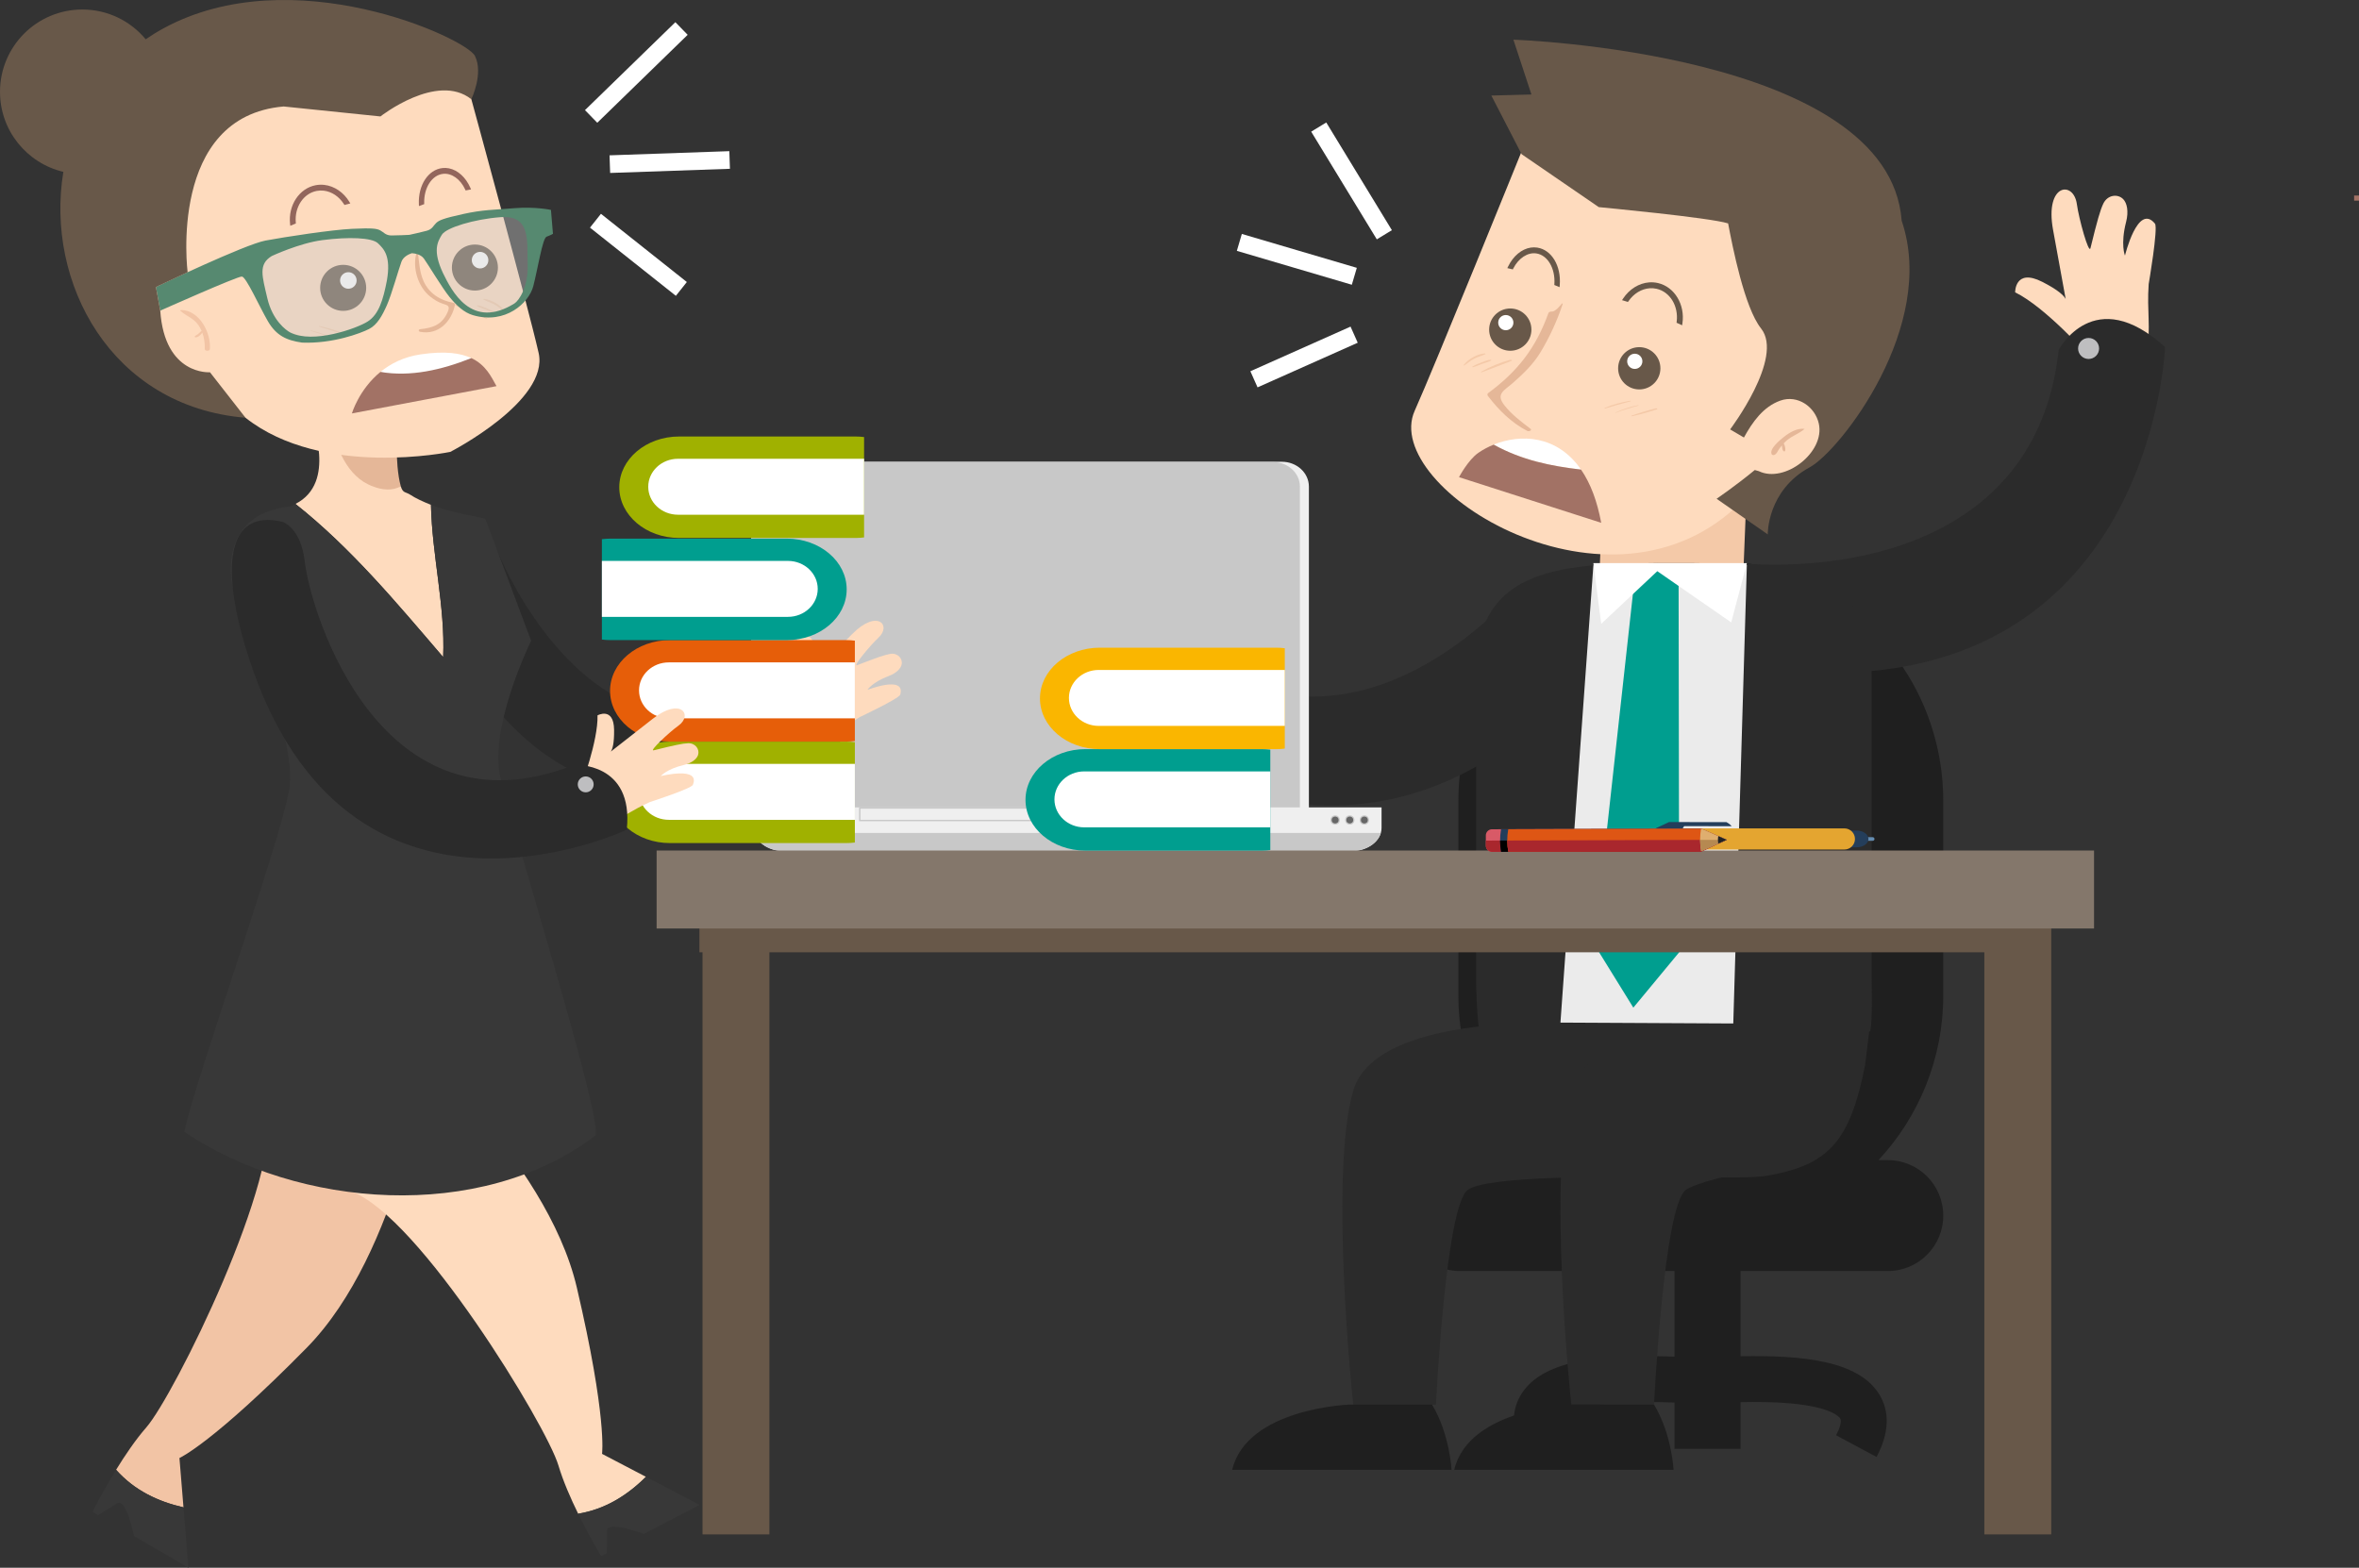<?xml version="1.0" encoding="iso-8859-1"?>
<!-- Generator: Adobe Illustrator 17.0.0, SVG Export Plug-In . SVG Version: 6.00 Build 0)  -->
<!DOCTYPE svg PUBLIC "-//W3C//DTD SVG 1.1//EN" "http://www.w3.org/Graphics/SVG/1.1/DTD/svg11.dtd">
<svg version="1.1" id="Objects" xmlns="http://www.w3.org/2000/svg" xmlns:xlink="http://www.w3.org/1999/xlink" x="0px" y="0px"
	 width="401.129px" height="266.625px" viewBox="0 0 401.129 266.625" style="enable-background:new 0 0 401.129 266.625;"
	 xml:space="preserve">
<rect x="0" y="0" width="401.129" height="266.625" fill="#333333" stroke="none"/>
<g>
	<path style="fill:#1F1F1F;" d="M248.251,197.303h10.746c-6.83-7.357-11.012-17.207-11.012-28.037v-33.016
		c0-22.768,18.457-41.226,41.225-41.226c22.769,0,41.227,18.458,41.227,41.226v33.016c0,10.83-4.182,20.68-11.012,28.037h1.581
		c5.209,0,9.431,4.221,9.431,9.43c0,5.209-4.222,9.432-9.431,9.432h-25.048v14.496c10.44-0.203,19.957,0.709,23.548,6.4
		c1.315,2.084,2.31,5.635-0.417,10.721l-6.88-3.688c0.71-1.324,0.976-2.422,0.695-2.869c-0.124-0.195-1.407-1.924-8.49-2.555
		c-2.742-0.244-5.714-0.266-8.456-0.209v7.945h-11.22v-7.875c-3.345-0.123-7.339-0.184-10.936,0.139
		c-7.082,0.631-8.366,2.359-8.489,2.555c-0.281,0.447-0.016,1.545,0.694,2.869l-6.879,3.688c-2.726-5.086-1.732-8.637-0.417-10.721
		c3.873-6.139,14.64-6.717,26.026-6.334v-14.563h-36.487c-5.208,0-9.43-4.223-9.43-9.432
		C238.821,201.524,243.043,197.303,248.251,197.303z"/>
	<g>
		<g>
			<path style="fill:#FEDBBE;" d="M178.176,91.596c1.417,2.012,4.373,7.701,3.379,7.047c-4.025-2.655-5.624-3.619-6.735-4.057
				c-1.541-0.613-2.96,0.392-3.002,1.735c-0.029,0.938,0.727,2.186,2.269,3.178c3.34,2.143,4.042,4.07,4.042,4.07
				s-7.714-5.117-7.436-0.523c0.054,0.915,7.778,6.817,7.778,6.817c3.45,3.234,4.501,5.447,8.356,8.547
				c2.415-2.059,5.043-3.682,7.697-5.277c-0.146-0.816-0.273-1.35-0.273-1.35s-0.258-10.961,1.815-16.339
				c0,0-2.777-3.096-4.59,1.817c-1.089,2.954-1.1,4.274-0.936,4.863c-0.9-1.415-3.759-5.903-6.436-10.096
				C179.792,85.273,175.816,88.249,178.176,91.596z"/>
			<path style="fill-rule:evenodd;clip-rule:evenodd;fill:#2B2B2B;" d="M197.295,107.657c24.166,20.963,46.752,7.371,60.232-6.687
				c0.147,0.051,0.314,0.068,0.509,0.001c6.593-2.277,10.488,5.85,11.834,10.994c0.154,0.588,0.318,1.285,0.477,2.047
				c-42.639,49.58-89.021,3.455-89.021,3.455C184.861,102.51,197.295,107.657,197.295,107.657z"/>
			<circle style="fill-rule:evenodd;clip-rule:evenodd;fill:#BEBEC0;" cx="193.406" cy="110.939" r="1.786"/>
		</g>
		<g>
			<path style="fill:#FEDBBE;" d="M353.155,34.726c0.33,2.438,2.033,8.62,2.316,7.464c1.145-4.685,1.661-6.478,2.178-7.555
				c0.712-1.498,2.436-1.726,3.38-0.771c0.659,0.667,0.955,2.097,0.499,3.872c-0.99,3.842-0.194,5.733-0.194,5.733
				s2.174-8.998,5.095-5.441c0.584,0.707-1.063,10.288-1.063,10.288c-0.329,4.718,0.405,7.055-0.312,11.949
				c-3.171,0.134-6.201,0.732-9.232,1.368c-0.448-0.698-0.718-1.175-0.718-1.175s-7.267-8.209-12.444-10.741
				c0,0-0.07-4.159,4.6-1.79c2.808,1.425,3.714,2.385,3.994,2.928c-0.303-1.649-1.26-6.883-2.149-11.779
				C347.669,31.191,352.608,30.668,353.155,34.726z"/>
			<path style="fill-rule:evenodd;clip-rule:evenodd;fill:#2B2B2B;" d="M350.065,59.504c-3.454,31.804-33.397,37.527-52.84,36.394
				c-0.073,0.138-0.185,0.264-0.372,0.347c-6.382,2.815-5.498,9.852-0.308,16.481c0.376,0.478,7.469,1.703,4.296,1.129
				c64.979,7.338,67.314-54.814,67.314-54.814C356.076,48.01,350.065,59.504,350.065,59.504z"/>
			<circle style="fill-rule:evenodd;clip-rule:evenodd;fill:#BEBEC0;" cx="355.148" cy="59.264" r="1.786"/>
		</g>
		<g>
			
				<rect x="272.233" y="80.516" transform="matrix(-0.999 -0.04 0.04 -0.999 565.07 191.557)" style="fill-rule:evenodd;clip-rule:evenodd;fill:#F4C9A8;" width="24.439" height="19.208"/>
			<g>
				<g>
					<path style="fill-rule:evenodd;clip-rule:evenodd;fill:#FEDBBE;" d="M258.777,25.654c0,0-14.957,36.954-18.22,44.207
						c-5.907,13.13,33.492,37.83,55.684,15.359c1.242-1.258,9.532-1.994,16.68-12.997c5.716-8.798,7.511-30.221-2.423-40.982
						C294.514,13.922,260.743,18.429,258.777,25.654z"/>
					<g>
						<circle style="fill:#685849;" cx="278.744" cy="62.635" r="3.595"/>
						<circle style="fill:#FFFFFF;" cx="277.982" cy="61.45" r="1.293"/>
					</g>
					<g>
						<circle style="fill:#685849;" cx="256.811" cy="56.057" r="3.595"/>
						<circle style="fill:#FFFFFF;" cx="256.05" cy="54.871" r="1.293"/>
					</g>
					<path style="fill:#F4C9A8;" d="M252.482,60.111c-1.233,0.062-2.873,0.974-3.593,1.974c-0.045,0.062,0.074,0.091,0.116,0.061
						c0.511-0.391,1.011-0.768,1.57-1.087c0.634-0.363,1.34-0.504,1.981-0.825C252.647,60.189,252.542,60.108,252.482,60.111z"/>
					<path style="fill:#F4C9A8;" d="M253.443,61.184c-0.526,0.035-1.033,0.269-1.521,0.454c-0.521,0.196-1.087,0.404-1.548,0.722
						c-0.084,0.06,0.052,0.102,0.104,0.089c0.556-0.149,1.092-0.395,1.629-0.597c0.474-0.178,1.017-0.273,1.445-0.541
						C253.663,61.242,253.504,61.181,253.443,61.184z"/>
					<path style="fill:#F4C9A8;" d="M256.834,61.182c-1.698,0.461-3.463,1.166-4.993,2.043c-0.082,0.048,0.046,0.1,0.095,0.083
						c1.705-0.584,3.381-1.301,5.071-1.93C257.228,61.296,256.978,61.143,256.834,61.182z"/>
					<path style="fill:#F4C9A8;" d="M277.2,68.153c-1.461,0.26-2.96,0.619-4.323,1.212c-0.106,0.046,0.014,0.118,0.084,0.096
						c1.433-0.424,2.853-0.85,4.303-1.208C277.363,68.23,277.268,68.141,277.2,68.153z"/>
					<path style="fill:#F4C9A8;" d="M278.556,68.911c-1.332,0.239-2.609,0.703-3.849,1.241c-0.049,0.023,0.006,0.06,0.042,0.047
						c1.27-0.473,2.54-0.88,3.855-1.213C278.676,68.967,278.606,68.901,278.556,68.911z"/>
					<path style="fill:#F4C9A8;" d="M281.574,69.443c-1.4,0.346-2.794,0.765-4.152,1.252c-0.1,0.036-0.007,0.122,0.065,0.105
						c1.43-0.322,2.855-0.711,4.244-1.177C281.938,69.555,281.703,69.411,281.574,69.443z"/>
					<g>
						<path style="fill:#685849;" d="M286.034,55.322l-0.95-0.434l0.023-0.178c0.331-2.661-1.13-5.065-3.396-5.592
							c-0.396-0.091-0.8-0.122-1.204-0.092c-1.388,0.101-2.695,0.896-3.588,2.182l-0.102,0.148l-0.171-0.055
							c-0.101-0.032-0.2-0.062-0.301-0.091l-0.529-0.16l0.18-0.273c1.05-1.598,2.707-2.628,4.439-2.754
							c0.503-0.037,1.008,0.002,1.501,0.117c2.803,0.65,4.624,3.664,4.146,6.862L286.034,55.322z"/>
						<path style="fill:#685849;" d="M256.441,45.327c0.861-1.782,2.303-2.985,3.851-3.219c0.366-0.055,0.738-0.055,1.102,0
							c2.457,0.373,4.101,3.124,3.827,6.398l-0.028,0.331l-0.894-0.367l0.013-0.174c0.166-2.671-1.152-4.904-3.066-5.194
							c-1.466-0.221-3.028,0.801-3.917,2.544l-0.092,0.174l-0.185-0.048c-0.09-0.023-0.179-0.042-0.267-0.061l-0.478-0.11
							L256.441,45.327z"/>
					</g>
					<path style="fill-rule:evenodd;clip-rule:evenodd;fill:#E5B798;" d="M253.036,66.864c5.074-3.739,8.138-7.72,10.271-13.643
						c0.07-0.195,0.374-0.232,0.541-0.228c0.633,0.02,1.357-0.928,1.743-1.364c0.036-0.04,0.16-0.021,0.137,0.046
						c-0.892,2.764-2.288,5.799-3.85,8.349c-1.214,1.98-2.938,3.622-4.667,5.141c-1.449,1.275-2.922,1.812-1.411,3.748
						c1.234,1.585,2.849,2.783,4.428,3.994c0.377,0.289-0.268,0.516-0.521,0.384c-2.738-1.419-4.823-3.521-6.699-5.942
						C252.901,67.212,252.875,66.982,253.036,66.864z"/>
					<path style="fill-rule:evenodd;clip-rule:evenodd;fill:#FFFFFF;" d="M253.982,75.62c4.855,2.672,9.735,3.639,14.859,4.244
						C264.78,73.963,258.535,73.772,253.982,75.62z"/>
					<path style="fill-rule:evenodd;clip-rule:evenodd;fill:#A27265;" d="M268.842,79.864c-5.124-0.604-10.004-1.571-14.859-4.244
						c-0.944,0.383-1.816,0.851-2.58,1.376c-1.768,1.217-3.309,4.156-3.309,4.156l24.179,7.764c-0.352-1.876-0.803-3.509-1.33-4.932
						C270.345,82.373,269.633,81.014,268.842,79.864z"/>
				</g>
				<path style="fill-rule:evenodd;clip-rule:evenodd;fill:#E5B798;" d="M303.31,74.33c0.952-0.763,2.224-1.525,3.486-1.402
					c0.016,0.001,0.058,0.02,0.033,0.041c-0.886,0.765-2.062,1.143-2.977,1.91c-0.194,0.163-0.37,0.348-0.544,0.532
					c0.051,0.07,0.091,0.153,0.12,0.243c0.102,0.307,0.228,0.75,0.1,1.056c-0.04,0.096-0.202,0.062-0.259,0.007
					c-0.196-0.192-0.212-0.405-0.241-0.667c-0.005-0.04-0.015-0.168-0.033-0.295c-0.169,0.202-0.336,0.408-0.486,0.624
					c-0.278,0.406-0.33,0.735-0.767,0.978c-0.149,0.083-0.401,0.055-0.482-0.111C300.81,76.335,302.706,74.815,303.31,74.33z"/>
			</g>
		</g>
		
			<polygon style="fill-rule:evenodd;clip-rule:evenodd;fill:#A27265;stroke:#A27265;stroke-width:0.867;stroke-miterlimit:5;" points="
			401.129,33.687 401.129,33.687 400.3,33.687 400.3,33.687 400.3,33.687 400.3,33.687 401.129,33.687 401.129,33.687 		"/>
		<path style="fill-rule:evenodd;clip-rule:evenodd;fill:#2B2B2B;" d="M318.023,175.403c0.401-2.078,0.233-7.006,0.233-9.201
			v-51.551c0-18.573-15.057-18.885-33.629-18.885s-33.629,0.312-33.629,18.885v51.551c0,2.195,0.166,7.123,0.567,9.201H318.023z"/>
		<g>
			<path style="fill-rule:evenodd;clip-rule:evenodd;fill:#2B2B2B;" d="M230.099,185.52c4.147-14.379,41.659-11.338,41.659-11.338
				l46.266-0.268l-0.874,7.205c-2.546,13-6.244,16.846-15.957,18.711c-3.779,0.725-8.028,0.209-11.831,0.523
				c-16.958-0.402-36.721-0.328-39.816,2.041c-3.736,2.861-5.374,36.486-5.374,36.486h-14.072
				C230.099,238.881,225.951,199.897,230.099,185.52z"/>
			<path style="fill-rule:evenodd;clip-rule:evenodd;fill:#1F1F1F;" d="M229.433,238.881c0,0-17.418,0.617-19.907,11.092h37.3
				c0,0-0.307-6.115-3.32-11.092H229.433z"/>
		</g>
		<g>
			<path style="fill-rule:evenodd;clip-rule:evenodd;fill:#2B2B2B;" d="M314.603,174.149l-5.761,0.033
				c0,0-37.512-3.041-41.659,11.338c-4.147,14.377,0,53.361,0,53.361h14.072c0,0,1.638-33.625,5.374-36.486
				c1.302-0.996,7.734-2.947,13.48-3.267c4.873-2.834,7.03-5.221,10.273-9.873c1.718-2.465,3.134-4.947,4.221-7.666V174.149z"/>
			<path style="fill-rule:evenodd;clip-rule:evenodd;fill:#1F1F1F;" d="M267.184,238.881c0,0-17.418,0.617-19.907,11.092h37.3
				c0,0-0.307-6.115-3.32-11.092H267.184z"/>
		</g>
		<polygon style="fill-rule:evenodd;clip-rule:evenodd;fill:#EBEBEB;" points="297.039,96.071 294.73,174.063 265.34,173.913 
			270.941,96.155 		"/>
		<polygon style="fill-rule:evenodd;clip-rule:evenodd;fill:#009E8F;" points="277.982,98.12 271.092,160.62 277.736,171.37 
			285.528,161.957 285.434,99.025 281.812,95.771 		"/>
		<polygon style="fill-rule:evenodd;clip-rule:evenodd;fill:#FFFFFF;" points="297.048,95.766 270.938,95.766 272.271,106.096 
			281.812,97.142 294.381,105.852 		"/>
	</g>
	<g>
		<g>
			<g>
				<path style="fill:#EFEFEF;" d="M127.762,139.031c0,2.332,2.057,4.221,4.6,4.221h85.605c2.541,0,4.6-1.889,4.6-4.221V82.751
					c0-2.331-2.059-4.221-4.6-4.221h-85.605c-2.543,0-4.6,1.89-4.6,4.221V139.031z"/>
				<path style="fill:#C8C8C8;" d="M127.729,138.137c0,2.295,2.025,4.156,4.525,4.156h84.256c2.502,0,4.529-1.861,4.529-4.156
					v-55.39c0-2.293-2.027-4.155-4.529-4.155h-84.256c-2.5,0-4.525,1.861-4.525,4.155V138.137z"/>
			</g>
			<path style="fill:#EFEFEF;" d="M234.923,137.316v3.492c0,2.18-2.318,3.945-5.179,3.945h-96.408c-2.859,0-5.179-1.766-5.179-3.945
				v-3.492H234.923z"/>
			<path style="fill:#C8C8C8;" d="M234.8,141.654c-0.509,1.771-2.577,3.1-5.056,3.1h-96.408c-2.479,0-4.546-1.328-5.053-3.1H234.8z"
				/>
			<g>
				<path style="fill:#C8C8C8;" d="M183.306,137.531v1.896h-36.991v-1.896H183.306 M183.543,137.294h-37.465v2.369h37.465V137.294
					L183.543,137.294z"/>
			</g>
			<g>
				<circle style="fill:#C8C8C8;" cx="231.997" cy="139.461" r="0.791"/>
				<circle style="fill:#666666;" cx="231.997" cy="139.461" r="0.586"/>
			</g>
			<g>
				<circle style="fill:#C8C8C8;" cx="229.517" cy="139.461" r="0.791"/>
				<circle style="fill:#666666;" cx="229.517" cy="139.461" r="0.586"/>
			</g>
			<g>
				<circle style="fill:#C8C8C8;" cx="227.036" cy="139.461" r="0.791"/>
				<circle style="fill:#666666;" cx="227.036" cy="139.461" r="0.586"/>
			</g>
		</g>
		<polygon style="fill:#685849;" points="118.931,154.905 348.798,154.905 348.798,158.737 348.798,161.957 348.798,260.952 
			337.422,260.952 337.422,161.957 130.833,161.957 130.833,260.952 119.459,260.952 119.459,161.957 118.931,161.957 		"/>
		<rect x="111.653" y="144.649" style="fill:#84776B;" width="244.423" height="13.262"/>
		<g>
			<path style="fill:#648CB0;" d="M318.431,142.376c0.174,0,0.312,0.139,0.312,0.312c0,0.172-0.139,0.311-0.313,0.311l-1.245-0.002
				c-0.171,0-0.311-0.139-0.311-0.312c0.001-0.172,0.14-0.311,0.311-0.311L318.431,142.376z"/>
			<path style="fill:#243E5B;" d="M315.688,141.249c1.125,0.002,2.032,0.643,2.031,1.43c0,0.789-0.91,1.426-2.035,1.424
				l-36.142-0.047c-1.122-0.002-2.034-0.643-2.032-1.43c0-0.787,0.913-1.424,2.037-1.424L315.688,141.249z"/>
			<path style="fill:#E4A530;" d="M313.627,140.885c0.993,0.002,1.797,0.807,1.796,1.801c-0.001,0.994-0.808,1.797-1.801,1.795
				h-32.446c-0.995,0-1.798-0.85-1.798-1.844c0.002-0.992,0.809-1.754,1.803-1.752H313.627z"/>
			<path style="fill:#243E5B;" d="M281.595,140.842l2.216-1.035l9.756,0.014c0,0,0.553,0.277,0.897,0.693l-8.094-0.014
				c0,0-1.387,1.799-0.284,4.084l-4.564-0.006C281.521,144.579,280.417,142.641,281.595,140.842z"/>
		</g>
		<g>
			<path style="fill-rule:evenodd;clip-rule:evenodd;fill:#D85A67;" d="M289.27,144.762l4.353-1.938l-4.365-1.908l-35.561,0.119
				c-0.577,0.002-1.048,0.475-1.045,1.053l0.005,1.746c0.002,0.576,0.477,1.047,1.052,1.045L289.27,144.762z"/>
			<path style="fill-rule:evenodd;clip-rule:evenodd;fill:#A9272D;" d="M289.27,144.762l4.353-1.938l-4.535,0.014l-36.433,0.123
				l0.002,0.873c0.002,0.576,0.477,1.047,1.052,1.045L289.27,144.762z"/>
			<path style="fill-rule:evenodd;clip-rule:evenodd;fill:#243E5B;" d="M289.27,144.762l4.353-1.938l-4.365-1.908l-34.017,0.113
				c-0.227,1.354-0.213,2.627,0.011,3.844L289.27,144.762z"/>
			<path style="fill-rule:evenodd;clip-rule:evenodd;" d="M289.27,144.762l4.353-1.938l-4.535,0.014l-34.01,0.115
				c0,0.654,0.06,1.295,0.174,1.92L289.27,144.762z"/>
			<path style="fill-rule:evenodd;clip-rule:evenodd;fill:#DE5614;" d="M289.27,144.762l4.353-1.938l-4.365-1.908l-32.792,0.109
				c-0.241,1.361-0.226,2.635,0.014,3.844L289.27,144.762z"/>
			<path style="fill-rule:evenodd;clip-rule:evenodd;fill:#A9272D;" d="M289.27,144.87l4.353-2.045l-4.535,0.014l-32.795,0.111
				c0,0.658,0.062,1.297,0.186,1.92H289.27z"/>
			<path style="fill-rule:evenodd;clip-rule:evenodd;fill:#DFAE6F;" d="M289.27,144.762l4.353-1.938l-4.365-1.908
				c-0.112,0.613-0.17,1.256-0.17,1.922C289.092,143.506,289.155,144.151,289.27,144.762z"/>
			<path style="fill-rule:evenodd;clip-rule:evenodd;fill:#B68951;" d="M289.27,144.762l4.353-1.938l-4.535,0.014
				C289.092,143.506,289.155,144.151,289.27,144.762z"/>
			<path style="fill-rule:evenodd;clip-rule:evenodd;fill:#232323;" d="M292.186,143.465l1.436-0.641l-1.442-0.629
				c-0.037,0.201-0.056,0.414-0.056,0.635C292.127,143.049,292.147,143.264,292.186,143.465z"/>
		</g>
	</g>
	<g>
		<path style="fill:none;stroke:#FFFFFF;stroke-width:3;stroke-miterlimit:10;" d="M210.74,41.224
			c6.518,1.922,13.033,3.843,19.551,5.765"/>
		<path style="fill:none;stroke:#FFFFFF;stroke-width:3;stroke-miterlimit:10;" d="M224.239,21.61
			c3.718,6.104,7.439,12.21,11.157,18.315"/>
		<path style="fill:none;stroke:#FFFFFF;stroke-width:3;stroke-miterlimit:10;" d="M230.26,56.917
			c-5.678,2.531-11.355,5.062-17.034,7.592"/>
	</g>
	<g>
		<g>
			<g>
				<path style="fill:#FEDBBE;" d="M149.373,108.457c-1.369,1.262-4.469,5.002-3.629,4.676c3.406-1.322,4.742-1.779,5.637-1.926
					c1.238-0.207,2.129,0.764,1.943,1.766c-0.125,0.697-0.887,1.502-2.188,1.99c-2.814,1.051-3.645,2.367-3.645,2.367
					s6.531-2.557,5.59,0.801c-0.186,0.67-6.85,3.803-6.85,3.803c-3.07,1.844-4.203,3.314-7.553,4.992
					c-1.461-1.91-3.145-3.533-4.855-5.139c0.238-0.58,0.418-0.955,0.418-0.955s1.945-8.074,1.27-12.389c0,0,2.553-1.848,3.107,2.08
					c0.334,2.361,0.131,3.34-0.086,3.75c0.895-0.904,3.727-3.77,6.381-6.445C149.189,103.516,151.654,106.356,149.373,108.457z"/>
				<path style="fill-rule:evenodd;clip-rule:evenodd;fill:#2B2B2B;" d="M113.033,121.385c5.736,0.93,12.275-0.07,19.615-4.096
					c0,0,10.029-1.82,10.254,9.818c0,0-21.004,13.467-41.648,5.748C106.262,130.147,110.609,126.332,113.033,121.385z"/>
				<path style="fill-rule:evenodd;clip-rule:evenodd;fill:#2B2B2B;" d="M82.516,88.174c1.986,7.122,11.91,28.86,28.746,32.856
					c-2.535,4.82-7.02,8.469-12.082,10.969c-8.639-3.85-17.09-11.623-23.775-25.895c-3.143-6.71-4.906-12.591-4.83-16.808
					L82.516,88.174z"/>
				<circle style="fill-rule:evenodd;clip-rule:evenodd;fill:#BEBEC0;" cx="135.004" cy="120.342" r="1.352"/>
			</g>
			<g>
				<path style="fill:#F2C4A5;" d="M31.2,256.358l-0.686-8.391c0,0,5.667-2.516,21.634-18.742
					c15.968-16.229,20.484-49.133,20.484-49.133c-11.078-9.316-29.787-3.781-27.158,8.09c2.629,11.869-15.911,49.213-20.588,54.568
					c-1.833,2.098-3.634,4.76-5.146,7.221C22.847,253.467,26.858,255.366,31.2,256.358z"/>
				<path style="fill:#383838;" d="M19.74,249.971c-2.351,3.82-4.009,7.158-4.009,7.158l0.942,0.549c0,0,1.648-0.98,3.215-2.006
					c1.568-1.027,2.897,5.564,2.897,5.564l9.252,5.389L31.2,256.358C26.858,255.366,22.847,253.467,19.74,249.971z"/>
			</g>
			<g>
				<path style="fill:#FEDBBE;" d="M109.836,251.163l-7.462-3.902c0,0,0.898-6.137-4.292-28.301
					c-5.193-22.166-30.6-43.557-30.6-43.557c-13.793,4.391-19.105,23.166-7.666,27.281c11.441,4.115,33.112,39.734,35.142,46.549
					c0.794,2.666,2.083,5.611,3.356,8.207C102.931,256.68,106.678,254.301,109.836,251.163z"/>
				<path style="fill:#383838;" d="M98.314,257.44c1.974,4.025,3.909,7.211,3.909,7.211l0.97-0.506c0,0,0.05-1.914,0.021-3.785
					c-0.032-1.873,6.252,0.52,6.252,0.52l9.493-4.943l-9.124-4.774C106.678,254.301,102.931,256.68,98.314,257.44z"/>
			</g>
			<path style="fill-rule:evenodd;clip-rule:evenodd;fill:#E5B798;" d="M62.599,83.078c-4.401-1.571-5.394-6.35-6.388-11.593h11.324
				c0,0-0.473,7.37,0.615,11.205C66.6,84.498,64.178,83.71,62.599,83.078z"/>
			<path style="fill-rule:evenodd;clip-rule:evenodd;fill:#FEDBBE;" d="M52.936,71.485h3.275c0.798,4.496,2.793,9.662,7.193,11.234
				c1.578,0.632,3.391,0.793,4.746-0.029c0.35,1.229,0.856,0.947,1.594,1.438c0.889,0.593,2.17,1.187,3.536,1.729
				c0.183,8.631,2.438,17.263,2.077,25.894c-7.96-9.286-15.672-18.565-25.119-26.051C57.37,82.115,52.936,71.485,52.936,71.485z"/>
			<path style="fill-rule:evenodd;clip-rule:evenodd;fill:#383838;" d="M49.196,134.198c1.518-9.104-9.619-34.293-9.619-34.293
				s-3.073-12.324,9.619-13.753c0.396-0.045,0.717-0.288,1.043-0.452c9.447,7.486,17.159,16.765,25.119,26.051
				c0.361-8.631-1.895-17.263-2.077-25.894c3.294,1.307,9.235,2.317,9.235,2.317l7.799,20.795c0,0-6.682,13.596-5.439,22.193
				c0.785,5.44,18.232,60.547,16.301,62.014c-19.52,14.797-50.536,12.332-69.82-0.672C32.689,185.087,47.674,143.299,49.196,134.198
				z"/>
			<g>
				<path style="fill-rule:evenodd;clip-rule:evenodd;fill:#FEDBBE;" d="M80.149,16.875c0,0,9.581,34.962,11.44,43.14
					c1.857,8.178-15.019,16.837-15.019,16.837s-21.729,4.528-34.82-5.803c-6.912-5.453-13.429-9.964-16.799-16.83
					c-4.873-9.933-4.223-23.07,2.406-36.694C38.231-4.822,78.382,9.179,80.149,16.875z"/>
				<g>
					<circle style="fill:#685849;" cx="58.354" cy="48.956" r="3.914"/>
					<circle style="fill:#FFFFFF;" cx="59.234" cy="47.699" r="1.407"/>
				</g>
				<g>
					<circle style="fill:#685849;" cx="80.754" cy="45.503" r="3.914"/>
					<circle style="fill:#FFFFFF;" cx="81.634" cy="44.246" r="1.408"/>
				</g>
				<path style="fill:#F4C9A8;" d="M82.297,50.823c1.295,0.118,2.984,1.148,3.703,2.232c0.045,0.068-0.084,0.093-0.125,0.059
					c-0.523-0.433-1.035-0.85-1.611-1.211c-0.652-0.409-1.389-0.588-2.051-0.953C82.119,50.898,82.234,50.818,82.297,50.823z"/>
				<path style="fill:#F4C9A8;" d="M81.239,51.914c0.552,0.058,1.076,0.327,1.583,0.542c0.541,0.229,1.127,0.471,1.598,0.826
					c0.088,0.066-0.057,0.105-0.109,0.089c-0.582-0.18-1.135-0.461-1.693-0.697c-0.49-0.207-1.059-0.33-1.5-0.631
					C81.003,51.966,81.172,51.907,81.239,51.914z"/>
				<path style="fill:#F4C9A8;" d="M77.665,51.768c1.77,0.558,3.601,1.375,5.174,2.365c0.086,0.053-0.053,0.103-0.104,0.083
					c-1.77-0.688-3.505-1.514-5.259-2.248C77.247,51.872,77.516,51.721,77.665,51.768z"/>
				<path style="fill:#F4C9A8;" d="M54.334,55.447c1.527,0.336,3.092,0.777,4.504,1.46c0.109,0.053-0.02,0.123-0.092,0.099
					c-1.492-0.509-2.97-1.017-4.483-1.455C54.159,55.521,54.263,55.432,54.334,55.447z"/>
				<path style="fill:#F4C9A8;" d="M52.874,56.188c1.395,0.309,2.721,0.851,4.003,1.471c0.052,0.025-0.009,0.063-0.046,0.048
					c-1.317-0.553-2.639-1.036-4.011-1.441C52.745,56.243,52.821,56.176,52.874,56.188z"/>
				<path style="fill:#F4C9A8;" d="M49.67,56.622c1.462,0.423,2.913,0.924,4.324,1.495c0.102,0.042,0,0.127-0.074,0.108
					c-1.493-0.399-2.979-0.87-4.422-1.418C49.284,56.724,49.536,56.583,49.67,56.622z"/>
				<g>
					<path style="fill:#93665C;" d="M49.361,38.397l0.95-0.388l-0.016-0.176c-0.221-2.628,1.31-4.934,3.558-5.362
						c0.393-0.074,0.791-0.089,1.188-0.044c1.361,0.155,2.613,0.986,3.439,2.286l0.094,0.15l0.172-0.048
						c0.1-0.028,0.199-0.052,0.299-0.078l0.525-0.136l-0.165-0.274c-0.968-1.612-2.557-2.69-4.254-2.882
						c-0.493-0.056-0.991-0.037-1.482,0.056c-2.779,0.529-4.688,3.419-4.344,6.581L49.361,38.397z"/>
					<path style="fill:#93665C;" d="M79.979,31.938c-0.777-1.784-2.145-3.023-3.658-3.314c-0.356-0.069-0.723-0.084-1.082-0.044
						c-2.428,0.27-4.153,2.908-4.013,6.137l0.014,0.327l0.892-0.326l-0.003-0.171c-0.059-2.631,1.323-4.774,3.218-4.983
						c1.451-0.16,2.943,0.906,3.75,2.655l0.082,0.174l0.187-0.041c0.089-0.018,0.173-0.034,0.261-0.049l0.473-0.09L79.979,31.938z"
						/>
				</g>
				<path style="fill-rule:evenodd;clip-rule:evenodd;fill:#E5B798;" d="M71.452,55.991c2.174-0.237,3.703-0.768,4.65-2.877
					c0.508-1.128,0.021-1.19-0.871-1.484c-0.755-0.248-1.438-0.691-2.059-1.175c-2.129-1.661-3.129-5.053-2.305-7.606
					c0.023-0.07,0.172-0.052,0.183,0.019c0.235,1.711,0.255,3.316,0.97,4.932c0.926,2.092,2.836,3.295,5.03,3.689
					c0.114,0.02,0.354,0.123,0.325,0.282c-0.545,2.87-2.801,5.27-5.932,4.659C71.132,56.368,71.118,56.027,71.452,55.991z"/>
				<path style="fill-rule:evenodd;clip-rule:evenodd;fill:#F2C4A5;" d="M30.672,52.865c-0.091-0.081,0.076-0.148,0.135-0.146
					c3.147,0.072,5.103,3.907,4.879,6.662c-0.031,0.375-0.871,0.361-0.863-0.015c0.021-0.992-0.098-1.917-0.426-2.794
					c-0.058,0.096-0.137,0.187-0.209,0.264c-0.232,0.25-0.564,0.547-0.926,0.533c-0.055-0.003-0.199-0.046-0.152-0.133
					c0.062-0.116,0.189-0.178,0.299-0.243c0.146-0.086,0.28-0.191,0.406-0.304c0.107-0.096,0.206-0.2,0.312-0.294
					c0.045-0.039,0.102-0.077,0.154-0.117c-0.145-0.332-0.321-0.657-0.537-0.975C32.937,54.107,31.672,53.769,30.672,52.865z"/>
				<g>
					<g style="opacity:0.5;">
						<g>
							<defs>
								<polygon id="SVGID_5_" points="44.545,59.181 92.094,52.978 89.752,35.402 42.203,41.605 								"/>
							</defs>
							<clipPath id="SVGID_1_">
								<use xlink:href="#SVGID_5_"  style="overflow:visible;"/>
							</clipPath>
							<path style="opacity:0.8;clip-path:url(#SVGID_1_);fill:#CACACA;" d="M42.505,43.874l2.719,8.582l3.458,4.675l5.15,0.814
								l4.521-1.064l5.104-1.893l2.549-5.937l2.093-6.51l3.544-0.819l2.025,3.366l4.526,6.551l1.581,1.464l5.518,0.38l3.893-2.637
								l1.307-4.692l-0.236-6.952l-1.471-2.053l-3.873-0.754l-6.093,1.025c0,0-5.335,2.039-5.374,2.217
								c-0.039,0.178-1.296,1.154-1.296,1.154l-3.969,0.471l-3.766-0.825l-6.363-0.941l-10.499,2.553L42.505,43.874z"/>
						</g>
					</g>
					<path style="fill:#568970;" d="M87.445,35.407c-3.573,0.295-5.33,0.249-8.726,0.998c-3.395,0.75-4.061,1.062-4.544,1.511
						c-0.486,0.449-0.644,1.06-1.601,1.327c-0.86,0.237-2.62,0.624-2.97,0.699c-0.358,0.019-2.159,0.108-3.048,0.103
						c-0.994-0.005-1.307-0.554-1.893-0.86c-0.585-0.308-1.309-0.434-4.782-0.269c-3.472,0.165-11.195,1.342-14.722,1.993
						c-3.525,0.652-18.645,7.906-18.645,7.906l0.736,4.016c0,0,13.156-5.866,13.882-5.8c0.727,0.064,2.952,5.06,4.397,7.559
						c1.442,2.5,3.205,3.299,5.841,3.677c5.218,0.209,9.97-1.591,11.383-2.314c1.412-0.722,2.254-2.298,3.039-4.058
						c0.781-1.758,2.044-6.251,2.478-7.404c0.32-0.851,1.272-1.267,1.75-1.427c0.504,0.029,1.534,0.181,2.064,0.918
						c0.72,1,3.115,5.004,4.332,6.497c1.215,1.493,2.486,2.677,3.994,3.12c5.557,1.633,9.521-2.102,10.26-4.892
						c0.738-2.79,1.578-8.195,2.26-8.446c0.688-0.254,1.097-0.493,1.097-0.493l-0.342-4.068
						C93.685,35.699,91.018,35.113,87.445,35.407 M65.788,47.701c-0.632,3.28-1.369,5.769-3.261,6.976
						c-1.889,1.206-9.316,3.843-13.155,1.878c-0.76-0.393-3.045-2.083-3.921-5.855c-0.874-3.774-1.56-5.746,0.759-7.157
						c0,0,4.696-2.198,8.613-2.707c4.424-0.573,8.414-0.443,9.442,0.535C65.293,42.349,66.511,43.571,65.788,47.701 M89.728,44.932
						c0.144,3.87-1.517,6.222-2.249,6.678c-7.351,4.576-10.691-2.181-12.159-5.179c-1.781-3.796-0.924-5.295-0.188-6.508
						c0.736-1.213,5.527-2.654,9.975-2.989C90.348,36.538,89.584,41.061,89.728,44.932"/>
				</g>
				<g>
					<path style="fill:#FFFFFF;" d="M80.149,60.902c-1.823-0.856-4.485-1.244-8.619-0.635c-2.903,0.428-5.137,1.593-6.838,2.985
						C68.151,64.435,76.184,63.542,80.149,60.902z"/>
					<path style="fill:#A27265;" d="M80.149,60.902c-5.098,2.027-10.374,3.226-15.457,2.35c-3.671,3.002-4.854,7.06-4.854,7.06
						l24.586-4.64C83.536,64.068,82.609,62.057,80.149,60.902z"/>
				</g>
			</g>
			<g>
				<g>
					<path style="fill:#A0B100;" d="M113.918,126.124h30.023c0.484,0,0.955,0.037,1.422,0.094v17.07
						c-0.467,0.055-0.938,0.094-1.422,0.094h-30.023c-5.623,0-10.182-3.863-10.182-8.629
						C103.736,129.987,108.295,126.124,113.918,126.124z"/>
					<path style="fill:#FFFFFF;" d="M113.725,129.911h31.639v9.516h-31.639c-2.799,0-5.064-2.131-5.064-4.758
						C108.66,132.042,110.926,129.911,113.725,129.911z"/>
				</g>
				<g>
					<path style="fill:#E65E09;" d="M113.918,108.864h30.023c0.484,0,0.955,0.039,1.422,0.094v17.072
						c-0.467,0.055-0.938,0.094-1.422,0.094h-30.023c-5.623,0-10.182-3.863-10.182-8.631
						C103.736,112.727,108.295,108.864,113.918,108.864z"/>
					<path style="fill:#FFFFFF;" d="M113.725,112.653h31.639v9.516h-31.639c-2.799,0-5.064-2.131-5.064-4.758
						C108.66,114.782,110.926,112.653,113.725,112.653z"/>
				</g>
				<g>
					<path style="fill:#009E8F;" d="M133.789,91.605h-30.023c-0.482,0-0.955,0.039-1.42,0.093v17.071
						c0.465,0.057,0.938,0.094,1.42,0.094h30.023c5.625,0,10.182-3.863,10.182-8.629C143.971,95.469,139.414,91.605,133.789,91.605z
						"/>
					<path style="fill:#FFFFFF;" d="M133.984,95.394h-31.639v9.515h31.639c2.797,0,5.064-2.13,5.064-4.758
						C139.049,97.524,136.781,95.394,133.984,95.394z"/>
				</g>
			</g>
			<g>
				<g>
					<path style="fill:#A0B100;" d="M115.485,74.236h30.023c0.484,0,0.955,0.038,1.422,0.094V91.4
						c-0.467,0.056-0.938,0.094-1.422,0.094h-30.023c-5.623,0-10.182-3.863-10.182-8.629
						C105.304,78.1,109.862,74.236,115.485,74.236z"/>
					<path style="fill:#FFFFFF;" d="M115.292,78.023h31.639v9.516h-31.639c-2.799,0-5.064-2.13-5.064-4.758
						C110.228,80.154,112.493,78.023,115.292,78.023z"/>
				</g>
				<g>
					<path style="fill:#009E8F;" d="M184.56,127.405h30.023c0.484,0,0.955,0.039,1.422,0.094v17.07
						c-0.467,0.057-0.938,0.094-1.422,0.094H184.56c-5.623,0-10.182-3.863-10.182-8.629
						C174.378,131.268,178.936,127.405,184.56,127.405z"/>
					<path style="fill:#FFFFFF;" d="M184.366,131.192h31.639v9.516h-31.639c-2.799,0-5.064-2.129-5.064-4.758
						C179.302,133.323,181.567,131.192,184.366,131.192z"/>
				</g>
				<g>
					<path style="fill:#FAB600;" d="M187.021,110.151h30.023c0.484,0,0.955,0.037,1.422,0.094v17.07
						c-0.467,0.055-0.938,0.094-1.422,0.094h-30.023c-5.623,0-10.182-3.863-10.182-8.629
						C176.84,114.014,181.398,110.151,187.021,110.151z"/>
					<path style="fill:#FFFFFF;" d="M186.828,113.938h31.639v9.516h-31.639c-2.799,0-5.064-2.131-5.064-4.758
						C181.764,116.069,184.029,113.938,186.828,113.938z"/>
				</g>
			</g>
			<g>
				<path style="fill:#FEDBBE;" d="M115.35,123.424c-1.52,1.078-5.066,4.396-4.191,4.18c3.547-0.881,4.93-1.166,5.834-1.199
					c1.256-0.049,2.016,1.027,1.707,1.998c-0.215,0.676-1.07,1.377-2.422,1.697c-2.926,0.687-3.914,1.887-3.914,1.887
					s6.801-1.709,5.443,1.502c-0.27,0.641-7.275,2.908-7.275,2.908c-3.277,1.439-4.588,2.756-8.123,3.998
					c-1.207-2.08-2.674-3.902-4.168-5.711c0.312-0.545,0.535-0.895,0.535-0.895s2.949-7.764,2.826-12.129
					c0,0,2.762-1.51,2.818,2.455c0.033,2.385-0.293,3.33-0.559,3.709c1.002-0.783,4.174-3.268,7.145-5.588
					C115.789,118.499,117.879,121.627,115.35,123.424z"/>
				<path style="fill-rule:evenodd;clip-rule:evenodd;fill:#2B2B2B;" d="M48.098,88.765c0,0,3.066,1.037,3.711,6.662
					c1.031,9.005,12.998,47.576,45.833,34.648c0,0,10.178-0.541,8.934,11.035c0,0-47.576,22.605-64.306-29.359
					C37.475,96.861,38.305,86.396,48.098,88.765z"/>
				<circle style="fill-rule:evenodd;clip-rule:evenodd;fill:#BEBEC0;" cx="99.594" cy="133.4" r="1.352"/>
			</g>
		</g>
		<g>
			<path style="fill:none;stroke:#FFFFFF;stroke-width:3;stroke-miterlimit:10;" d="M124.068,27.207
				c-6.789,0.236-13.578,0.472-20.369,0.708"/>
			<path style="fill:none;stroke:#FFFFFF;stroke-width:3;stroke-miterlimit:10;" d="M115.887,4.847
				c-5.123,4.985-10.248,9.971-15.371,14.956"/>
			<path style="fill:none;stroke:#FFFFFF;stroke-width:3;stroke-miterlimit:10;" d="M101.254,37.538
				c4.869,3.866,9.736,7.732,14.605,11.599"/>
		</g>
		<path style="fill:#685849;" d="M80.754,9.5C79.25,6.5,49.708-7.136,27.75,4.847c-1.041,0.568-2.028,1.184-2.974,1.834
			C22.208,3.588,18.335,1.617,14,1.617c-7.732,0-14,6.268-14,14c0,6.619,4.599,12.151,10.771,13.611
			C7.684,47.972,18.806,69.15,41.75,71.049l-6.047-7.738c0,0-7.704,0.601-8.454-10.48l-0.736-4.016l5.391-2.523
			c0,0-3.405-26.489,16.333-28.183l16.453,1.694c0,0,9.607-7.554,15.457-2.928C80.149,16.875,82.259,12.5,80.754,9.5z"/>
	</g>
	<path style="fill-rule:evenodd;clip-rule:evenodd;fill:#685849;" d="M323.363,37.538C321.227,8.826,257.343,6.75,257.343,6.75
		l3.063,9.319l-6.815,0.181l5.148,9.974l13.12,9.001c0,0,18.929,1.781,21.994,2.77c0.741,3.915,2.776,14.328,5.6,17.865
		c3.969,4.969-5.259,17.169-5.259,17.169l2.347,1.38c1.441-2.626,3.285-5.243,6.183-6.276c2.96-1.055,5.916,1.064,6.55,3.907
		c1.092,4.888-5.812,10.216-10.206,8.089c-0.227-0.053-0.454-0.112-0.68-0.193c-3.302,2.719-6.495,4.89-6.495,4.89l8.699,6.058
		c0,0-0.143-7.472,7.146-11.418C312.862,76.689,329.469,55.46,323.363,37.538z"/>
</g>
</svg>
